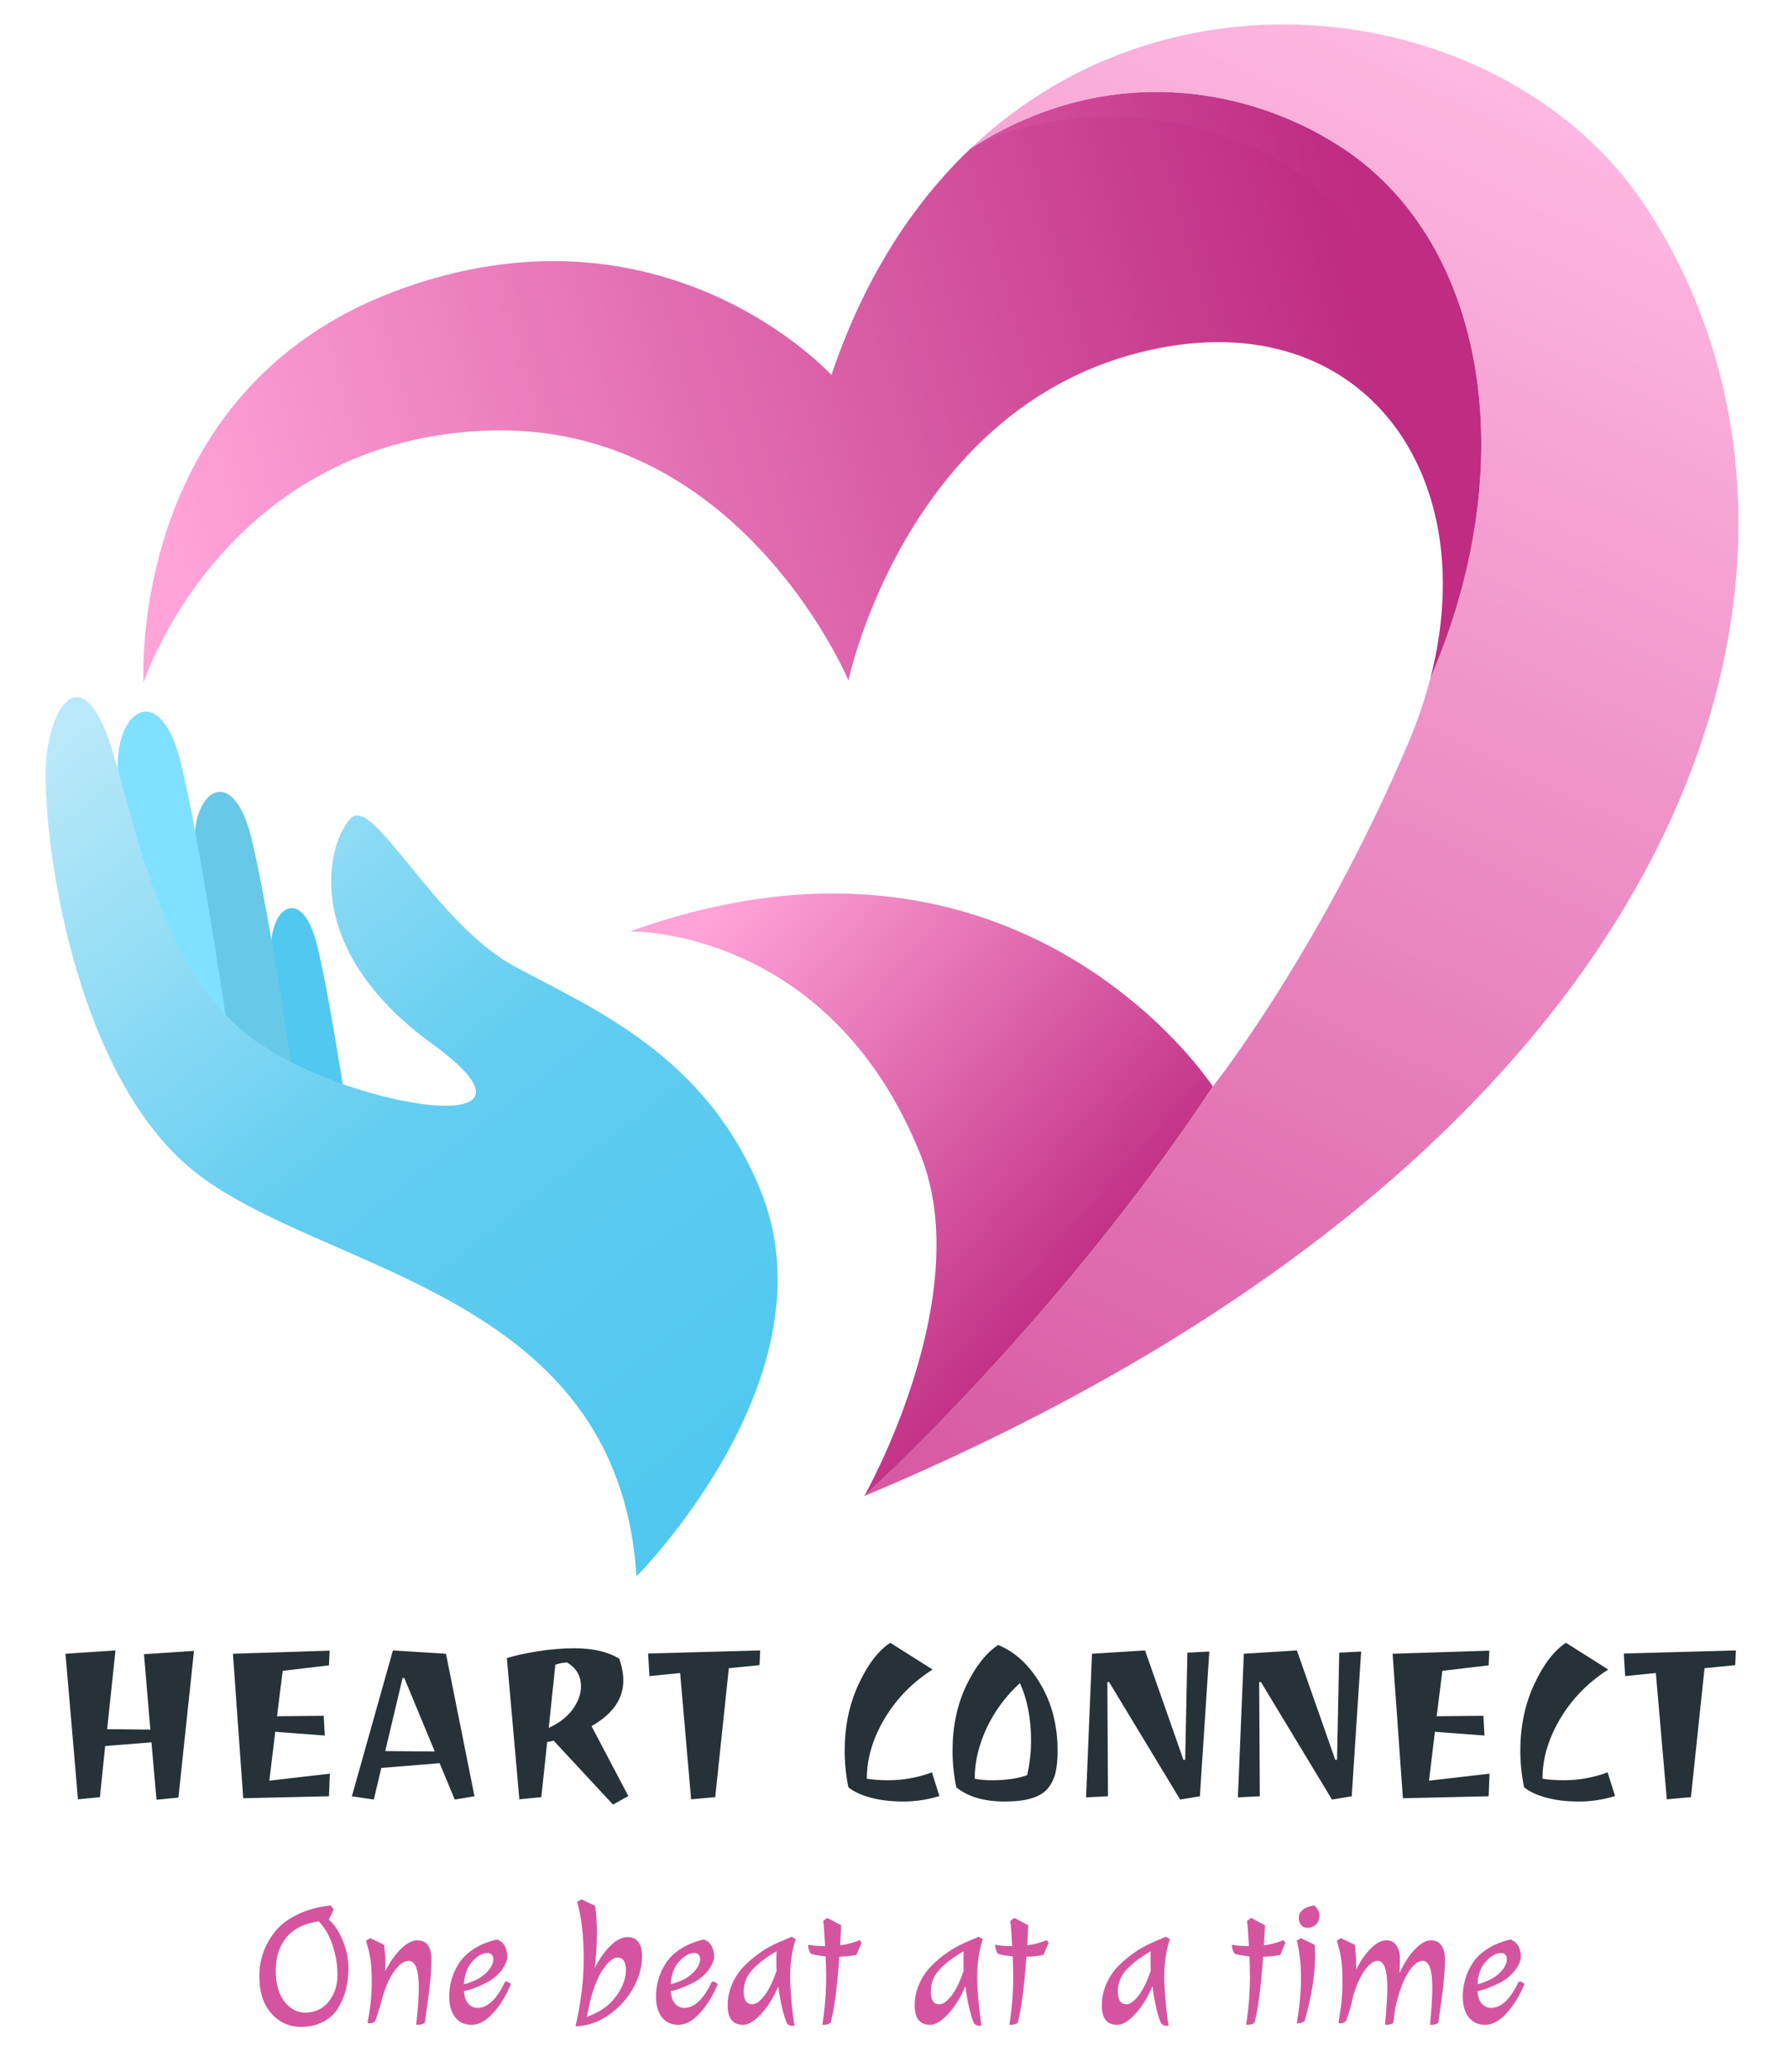 <svg width="366" height="424" viewBox="0 0 366 424" fill="none" xmlns="http://www.w3.org/2000/svg">
<path d="M275.433 30.815C257.518 18.596 227.77 11.607 198.573 30.379C186.735 41.646 176.78 56.92 170.092 76.736C170.092 76.736 135.768 38.979 80.849 59.574C25.93 80.169 29.362 139.665 29.362 139.665C29.362 139.665 45.158 91.216 98.011 88.178C150.972 85.135 173.578 139.23 173.578 139.23C173.578 139.23 185.086 84.393 233.021 72.159C277.22 60.88 303.819 95.586 292.636 138.793C311.638 94.756 303.898 50.23 275.433 30.815Z" fill="url(#paint0_linear_78_579)"/>
<path d="M248.123 222.334C248.123 222.334 208.817 161.827 128.903 190.579C128.903 190.579 169.742 189.721 188.345 236.346C199.918 265.348 176.814 306.127 176.814 306.127C176.814 306.127 216.234 270.539 248.123 222.334Z" fill="url(#paint1_linear_78_579)"/>
<path d="M335.994 41.268C308.963 1.422 241.414 -10.394 198.573 30.379C227.769 11.606 257.518 18.596 275.433 30.815C303.898 50.23 311.638 94.755 292.636 138.792C291.524 143.083 290.047 147.457 288.17 151.88C269.905 194.935 248.123 222.334 248.123 222.334C216.234 270.539 176.814 306.127 176.814 306.127C353.433 231.986 382.356 109.608 335.994 41.268Z" fill="url(#paint2_linear_78_579)"/>
<path opacity="0.29" d="M287.705 90.758C287.705 90.758 287.7 90.769 287.698 90.774C295.253 103.229 297.444 120.219 292.635 138.794C311.639 94.757 303.898 50.231 275.433 30.816C257.518 18.597 227.77 11.608 198.573 30.38C222.166 16.659 291.494 20.02 287.705 90.758Z" fill="url(#paint3_linear_78_579)"/>
<path opacity="0.29" d="M233.843 206.715C225.258 243.862 194.081 289.038 176.815 306.127C176.815 306.127 216.234 270.539 248.124 222.334C248.124 222.334 243.378 215.036 233.843 206.715Z" fill="url(#paint4_linear_78_579)"/>
<path d="M55.491 194.397C55.139 185.557 61.91 180.848 64.979 193.813C68.049 206.779 72.243 235.727 72.243 235.727C72.243 235.727 55.998 232.868 56.173 231.713C56.348 230.558 55.491 194.397 55.491 194.397Z" fill="#50C8EF"/>
<path d="M39.827 172.641C39.392 161.725 47.754 155.909 51.546 171.921C55.337 187.934 60.517 223.687 60.517 223.687C60.517 223.687 40.453 220.156 40.67 218.729C40.886 217.304 39.827 172.641 39.827 172.641Z" fill="#67C8E7"/>
<path d="M24.097 157.389C23.614 145.252 32.911 138.785 37.127 156.588C41.342 174.391 47.1 214.139 47.1 214.139C47.1 214.139 20.407 186.6 20.649 185.014C20.888 183.429 24.097 157.389 24.097 157.389Z" fill="#80E0FF"/>
<path d="M130.214 322.553C126.484 263.99 65.911 260.522 39.811 239.751C13.711 218.98 7.978 165.971 9.591 154.068C11.203 142.165 17.519 136.301 22.768 152.914C28.016 169.526 32.914 199.447 52.714 213.267C72.514 227.087 116.031 233.619 88.484 213.649C60.937 193.679 67.191 171.97 71.817 167.392C76.443 162.813 88.976 188.946 105.302 197.76C121.629 206.573 144.204 215.9 155.503 243.338C171.228 281.524 130.214 322.553 130.214 322.553Z" fill="url(#paint5_linear_78_579)"/>
<path d="M32.016 368.27L30.984 356.516L21.517 357.279L20.441 367.732L15.954 368.181L13.397 338.39L23.626 337.717L21.921 353.824L30.759 353.914L29.458 338.48L39.688 337.807L36.502 367.822L32.016 368.27ZM67.304 367.553L49.762 367.956L47.653 338.39L67.439 337.762L67.304 340.768L57.838 341.89L56.671 351.177L66.227 351.087L66.452 355.125L56.312 354.362L55.101 364.367L67.484 362.931L67.304 367.553ZM71.991 367.553L80.381 337.717L91.238 338.39L97.071 367.553L93.033 368.226L89.937 360.778L78.003 361.765L76.478 368.226L71.991 367.553ZM82.355 343.37L78.811 358.31L88.95 358.4L82.714 343.37H82.355ZM113.252 356.157C112.714 356.336 112.28 356.426 111.951 356.426L110.74 367.732L106.253 368.181L103.696 339.288C105.281 338.779 107.375 338.316 109.977 337.897C112.609 337.478 115.121 337.269 117.514 337.269C121.343 337.269 124.408 337.987 126.711 339.422C127.25 341.037 127.519 342.518 127.519 343.864C127.519 347.633 125.351 350.743 121.014 353.196L128.551 367.508L125.41 369.257L113.252 356.157ZM118.86 345.075C118.86 342.952 117.918 341.322 116.034 340.185C115.316 340.185 114.508 340.335 113.611 340.634L112.265 353.555C114.329 352.628 115.944 351.386 117.11 349.831C118.277 348.246 118.86 346.661 118.86 345.075ZM132.595 338.346L155.521 337.717L155.387 340.723L149.106 341.352L146.324 367.732L141.389 368.181L139.146 342.339L132.865 342.967L132.595 338.346ZM181.642 364.277C184.783 364.277 187.788 363.739 190.66 362.662L192.185 367.508C189.763 368.255 187.295 368.629 184.783 368.629C182.27 368.629 180.027 368.36 178.053 367.822C176.109 367.283 174.613 366.58 173.566 365.713C173.058 363.201 172.804 360.718 172.804 358.266C172.804 353.271 173.746 348.739 175.63 344.672C177.514 340.604 179.683 337.762 182.136 336.147L190.794 341.621C186.667 344.253 183.392 347.603 180.969 351.67C178.546 355.738 177.335 359.836 177.335 363.963C178.621 364.173 180.057 364.277 181.642 364.277ZM216.365 358.266C216.365 360.09 216.216 361.615 215.917 362.842C215.617 364.038 215.079 365.1 214.301 366.027C212.806 367.762 209.905 368.629 205.598 368.629C201.321 368.629 198.001 367.657 195.638 365.713C195.129 363.201 194.875 360.718 194.875 358.266C194.875 353.301 195.802 348.859 197.657 344.941C199.541 341.023 201.724 338.241 204.207 336.596C207.706 338.032 210.608 340.723 212.911 344.672C215.214 348.59 216.365 353.121 216.365 358.266ZM210.937 356.247C210.937 351.641 210.174 347.692 208.648 344.402C205.747 347.064 203.474 350.145 201.829 353.644C200.214 357.144 199.406 360.584 199.406 363.963C200.423 364.173 201.635 364.277 203.04 364.277C205.792 364.277 208.155 363.933 210.129 363.246C210.667 360.913 210.937 358.58 210.937 356.247ZM247.406 337.942L245.476 367.553L241.439 368.226L226.902 344.178H226.544L226.678 367.553L222.192 367.777L223.403 338.39L234.26 337.717L242.112 360.105H242.471L242.919 338.166L247.406 337.942ZM278.469 337.942L276.54 367.553L272.502 368.226L257.966 344.178H257.607L257.742 367.553L253.255 367.777L254.467 338.39L265.324 337.717L273.175 360.105H273.534L273.983 338.166L278.469 337.942ZM304.553 367.553L287.011 367.956L284.902 338.39L304.687 337.762L304.553 340.768L295.086 341.89L293.92 351.177L303.476 351.087L303.7 355.125L293.561 354.362L292.35 364.367L304.732 362.931L304.553 367.553ZM319.873 364.277C323.013 364.277 326.019 363.739 328.891 362.662L330.416 367.508C327.993 368.255 325.526 368.629 323.013 368.629C320.501 368.629 318.258 368.36 316.284 367.822C314.339 367.283 312.844 366.58 311.797 365.713C311.289 363.201 311.034 360.718 311.034 358.266C311.034 353.271 311.977 348.739 313.861 344.672C315.745 340.604 317.914 337.762 320.366 336.147L329.025 341.621C324.898 344.253 321.622 347.603 319.2 351.67C316.777 355.738 315.566 359.836 315.566 363.963C316.852 364.173 318.288 364.277 319.873 364.277ZM332.208 338.346L355.134 337.717L355 340.723L348.719 341.352L345.937 367.732L341.002 368.181L338.759 342.339L332.478 342.967L332.208 338.346Z" fill="#263238"/>
<path d="M67.68 389.893L68.275 390.768L67.26 392.798C68.427 393.801 69.383 395.236 70.13 397.103C70.9 398.969 71.285 400.789 71.285 402.563C71.285 404.336 71.098 405.899 70.725 407.253C70.375 408.583 69.838 409.831 69.115 410.998C68.392 412.141 67.377 413.051 66.07 413.728C64.787 414.404 63.293 414.743 61.59 414.743C59.163 414.743 57.133 413.821 55.5 411.978C53.867 410.134 53.05 407.591 53.05 404.348C53.05 401.081 54.077 398.106 56.13 395.423C57.203 393.999 58.732 392.798 60.715 391.818C62.698 390.814 65.02 390.173 67.68 389.893ZM62.465 411.838C64.588 411.768 66.21 410.974 67.33 409.458C68.473 407.941 69.045 406.168 69.045 404.138C69.045 402.084 68.707 400.043 68.03 398.013C67.353 395.983 66.408 394.361 65.195 393.148C62.232 393.568 60.027 394.676 58.58 396.473C57.133 398.246 56.41 400.486 56.41 403.193C56.41 405.876 56.993 407.988 58.16 409.528C59.35 411.068 60.785 411.838 62.465 411.838ZM75.207 413.868C75.767 410.928 76.047 408.256 76.047 405.853C76.047 403.449 75.954 401.758 75.767 400.778C75.604 399.774 75.417 398.934 75.207 398.258C75.02 397.581 74.915 397.196 74.892 397.103L75.732 396.578L78.567 397.943C78.754 399.296 78.847 400.428 78.847 401.338C78.847 402.248 78.835 402.913 78.812 403.333C79.792 401.419 80.877 399.891 82.067 398.748C83.257 397.604 84.354 397.033 85.357 397.033C87.294 397.033 88.262 398.351 88.262 400.988C88.262 403.041 88.064 405.503 87.667 408.373C87.27 411.219 87.025 413.039 86.932 413.833C86.652 414.159 86.139 414.323 85.392 414.323C85.229 414.323 85.147 414.288 85.147 414.218C85.497 411.231 85.672 408.734 85.672 406.728C85.672 403.064 84.984 401.233 83.607 401.233C82.557 401.233 81.472 402.084 80.352 403.788C79.255 405.491 78.357 407.894 77.657 410.998H77.587C77.26 412.118 76.992 412.958 76.782 413.518C76.455 413.844 76.105 414.008 75.732 414.008C75.382 414.008 75.207 413.961 75.207 413.868ZM103.804 400.673C103.547 401.746 103.034 402.714 102.264 403.578C101.494 404.441 100.619 405.129 99.639 405.643C97.842 406.576 96.267 407.171 94.914 407.428C95.007 408.594 95.31 409.458 95.824 410.018C96.337 410.578 96.955 410.858 97.679 410.858C99.732 410.858 101.587 409.131 103.244 405.678C103.267 405.538 103.384 405.468 103.594 405.468C103.804 405.468 104.119 405.631 104.539 405.958C103.535 408.384 102.299 410.391 100.829 411.978C99.382 413.541 97.935 414.323 96.489 414.323C95.042 414.323 93.91 413.798 93.094 412.748C92.3 411.698 91.904 410.286 91.904 408.513C91.904 406.063 92.569 403.799 93.899 401.723C94.622 400.603 95.637 399.623 96.944 398.783C98.274 397.919 99.849 397.278 101.669 396.858C103.092 397.348 103.804 398.619 103.804 400.673ZM99.709 399.623C98.729 399.623 97.714 400.194 96.664 401.338C95.614 402.458 95.03 404.021 94.914 406.028C96.85 405.514 98.332 404.768 99.359 403.788C100.409 402.784 100.934 401.804 100.934 400.848C100.934 400.498 100.829 400.206 100.619 399.973C100.409 399.739 100.105 399.623 99.709 399.623ZM118.925 388.633L121.76 389.963C121.994 391.619 122.11 393.498 122.11 395.598C122.11 397.698 121.97 400.066 121.69 402.703C122.647 400.789 123.72 399.261 124.91 398.118C126.124 396.951 127.267 396.368 128.34 396.368C130.347 396.368 131.35 397.686 131.35 400.323C131.35 402.423 130.767 404.546 129.6 406.693C128.457 408.816 126.859 410.624 124.805 412.118C122.775 413.611 120.605 414.439 118.295 414.603C118.249 414.626 118.144 414.638 117.98 414.638C117.84 414.638 117.77 414.579 117.77 414.463C118.867 409.796 119.415 405.211 119.415 400.708C119.415 396.204 118.972 392.366 118.085 389.193L118.925 388.633ZM120.675 409.738L120.045 412.678C122.659 411.791 124.642 410.414 125.995 408.548C127.372 406.658 128.06 404.861 128.06 403.158C128.06 401.431 127.489 400.568 126.345 400.568C125.435 400.568 124.432 401.384 123.335 403.018C122.262 404.628 121.375 406.868 120.675 409.738ZM146.108 400.673C145.852 401.746 145.338 402.714 144.568 403.578C143.798 404.441 142.923 405.129 141.943 405.643C140.147 406.576 138.572 407.171 137.218 407.428C137.312 408.594 137.615 409.458 138.128 410.018C138.642 410.578 139.26 410.858 139.983 410.858C142.037 410.858 143.892 409.131 145.548 405.678C145.572 405.538 145.688 405.468 145.898 405.468C146.108 405.468 146.423 405.631 146.843 405.958C145.84 408.384 144.603 410.391 143.133 411.978C141.687 413.541 140.24 414.323 138.793 414.323C137.347 414.323 136.215 413.798 135.398 412.748C134.605 411.698 134.208 410.286 134.208 408.513C134.208 406.063 134.873 403.799 136.203 401.723C136.927 400.603 137.942 399.623 139.248 398.783C140.578 397.919 142.153 397.278 143.973 396.858C145.397 397.348 146.108 398.619 146.108 400.673ZM142.013 399.623C141.033 399.623 140.018 400.194 138.968 401.338C137.918 402.458 137.335 404.021 137.218 406.028C139.155 405.514 140.637 404.768 141.663 403.788C142.713 402.784 143.238 401.804 143.238 400.848C143.238 400.498 143.133 400.206 142.923 399.973C142.713 399.739 142.41 399.623 142.013 399.623ZM159.121 397.523L161.956 396.298L162.796 396.788C162.026 399.051 161.641 401.664 161.641 404.628C161.641 405.888 161.746 407.638 161.956 409.878C162.166 412.118 162.364 413.634 162.551 414.428C162.551 414.498 162.376 414.533 162.026 414.533C161.676 414.533 161.337 414.369 161.011 414.043C160.264 412.316 159.669 409.773 159.226 406.413C158.246 408.746 157.067 410.648 155.691 412.118C154.337 413.588 153.112 414.323 152.016 414.323C149.916 414.323 148.866 413.004 148.866 410.368C148.866 408.851 149.169 407.393 149.776 405.993C150.382 404.593 151.199 403.368 152.226 402.318C154.279 400.241 156.577 398.643 159.121 397.523ZM153.906 410.123C154.652 410.123 155.481 409.528 156.391 408.338C157.324 407.124 158.152 405.421 158.876 403.228C158.852 402.901 158.841 402.271 158.841 401.338C158.841 400.404 158.852 399.716 158.876 399.273C156.869 400.416 155.247 401.641 154.011 402.948C152.774 404.231 152.156 405.748 152.156 407.498C152.156 409.248 152.739 410.123 153.906 410.123ZM176.261 397.558L175.211 400.008C174.068 400.241 172.901 400.369 171.711 400.393C171.268 406.599 170.685 411.079 169.961 413.833C169.681 414.159 169.191 414.323 168.491 414.323C168.328 414.323 168.246 414.288 168.246 414.218C168.76 410.904 169.016 407.684 169.016 404.558C169.016 403.414 168.981 402.003 168.911 400.323C167.675 400.183 166.706 400.019 166.006 399.833C165.866 399.763 165.715 399.529 165.551 399.133C165.411 398.713 165.33 398.386 165.306 398.153L165.446 397.943C166.356 398.129 167.476 398.223 168.806 398.223C168.666 395.656 168.538 393.929 168.421 393.043L169.261 392.448L172.096 393.953L171.886 398.048C173.123 397.908 174.465 397.558 175.911 396.998L176.261 397.558ZM197.392 397.523L200.227 396.298L201.067 396.788C200.297 399.051 199.912 401.664 199.912 404.628C199.912 405.888 200.017 407.638 200.227 409.878C200.437 412.118 200.636 413.634 200.822 414.428C200.822 414.498 200.647 414.533 200.297 414.533C199.947 414.533 199.609 414.369 199.282 414.043C198.536 412.316 197.941 409.773 197.497 406.413C196.517 408.746 195.339 410.648 193.962 412.118C192.609 413.588 191.384 414.323 190.287 414.323C188.187 414.323 187.137 413.004 187.137 410.368C187.137 408.851 187.441 407.393 188.047 405.993C188.654 404.593 189.471 403.368 190.497 402.318C192.551 400.241 194.849 398.643 197.392 397.523ZM192.177 410.123C192.924 410.123 193.752 409.528 194.662 408.338C195.596 407.124 196.424 405.421 197.147 403.228C197.124 402.901 197.112 402.271 197.112 401.338C197.112 400.404 197.124 399.716 197.147 399.273C195.141 400.416 193.519 401.641 192.282 402.948C191.046 404.231 190.427 405.748 190.427 407.498C190.427 409.248 191.011 410.123 192.177 410.123ZM214.533 397.558L213.483 400.008C212.34 400.241 211.173 400.369 209.983 400.393C209.54 406.599 208.956 411.079 208.233 413.833C207.953 414.159 207.463 414.323 206.763 414.323C206.6 414.323 206.518 414.288 206.518 414.218C207.031 410.904 207.288 407.684 207.288 404.558C207.288 403.414 207.253 402.003 207.183 400.323C205.946 400.183 204.978 400.019 204.278 399.833C204.138 399.763 203.986 399.529 203.823 399.133C203.683 398.713 203.601 398.386 203.578 398.153L203.718 397.943C204.628 398.129 205.748 398.223 207.078 398.223C206.938 395.656 206.81 393.929 206.693 393.043L207.533 392.448L210.368 393.953L210.158 398.048C211.395 397.908 212.736 397.558 214.183 396.998L214.533 397.558ZM235.664 397.523L238.499 396.298L239.339 396.788C238.569 399.051 238.184 401.664 238.184 404.628C238.184 405.888 238.289 407.638 238.499 409.878C238.709 412.118 238.907 413.634 239.094 414.428C239.094 414.498 238.919 414.533 238.569 414.533C238.219 414.533 237.881 414.369 237.554 414.043C236.807 412.316 236.212 409.773 235.769 406.413C234.789 408.746 233.611 410.648 232.234 412.118C230.881 413.588 229.656 414.323 228.559 414.323C226.459 414.323 225.409 413.004 225.409 410.368C225.409 408.851 225.712 407.393 226.319 405.993C226.926 404.593 227.742 403.368 228.769 402.318C230.822 400.241 233.121 398.643 235.664 397.523ZM230.449 410.123C231.196 410.123 232.024 409.528 232.934 408.338C233.867 407.124 234.696 405.421 235.419 403.228C235.396 402.901 235.384 402.271 235.384 401.338C235.384 400.404 235.396 399.716 235.419 399.273C233.412 400.416 231.791 401.641 230.554 402.948C229.317 404.231 228.699 405.748 228.699 407.498C228.699 409.248 229.282 410.123 230.449 410.123ZM262.964 397.558L261.914 400.008C260.771 400.241 259.604 400.369 258.414 400.393C257.971 406.599 257.387 411.079 256.664 413.833C256.384 414.159 255.894 414.323 255.194 414.323C255.031 414.323 254.949 414.288 254.949 414.218C255.462 410.904 255.719 407.684 255.719 404.558C255.719 403.414 255.684 402.003 255.614 400.323C254.377 400.183 253.409 400.019 252.709 399.833C252.569 399.763 252.417 399.529 252.254 399.133C252.114 398.713 252.032 398.386 252.009 398.153L252.149 397.943C253.059 398.129 254.179 398.223 255.509 398.223C255.369 395.656 255.241 393.929 255.124 393.043L255.964 392.448L258.799 393.953L258.589 398.048C259.826 397.908 261.167 397.558 262.614 396.998L262.964 397.558ZM268.966 397.943C269.012 398.643 269.036 399.366 269.036 400.113C269.036 404.173 268.324 408.641 266.901 413.518C266.574 413.844 266.131 414.008 265.571 414.008C265.454 414.008 265.372 413.996 265.326 413.973C265.302 413.949 265.302 413.914 265.326 413.868C265.886 410.531 266.166 407.463 266.166 404.663C266.166 401.863 265.874 399.343 265.291 397.103L266.131 396.578L268.966 397.943ZM267.531 394.478C266.947 394.478 266.492 394.279 266.166 393.883C265.862 393.486 265.711 392.984 265.711 392.378C265.711 391.771 265.979 391.246 266.516 390.803C267.052 390.336 267.834 390.033 268.861 389.893C269.561 390.476 269.911 391.176 269.911 391.993C269.911 392.786 269.666 393.404 269.176 393.848C268.686 394.268 268.137 394.478 267.531 394.478ZM273.811 413.868C274.371 410.928 274.651 408.256 274.651 405.853C274.651 403.449 274.558 401.758 274.371 400.778C274.208 399.774 274.021 398.934 273.811 398.258C273.625 397.581 273.52 397.196 273.496 397.103L274.336 396.578L277.171 397.943C277.358 399.553 277.451 400.766 277.451 401.583C277.451 402.376 277.451 402.854 277.451 403.018C278.361 401.198 279.365 399.751 280.461 398.678C281.581 397.581 282.62 397.033 283.576 397.033C284.533 397.033 285.245 397.394 285.711 398.118C286.178 398.818 286.411 399.704 286.411 400.778C286.411 401.851 286.376 402.843 286.306 403.753C287.216 401.746 288.266 400.124 289.456 398.888C290.646 397.651 291.731 397.033 292.711 397.033C293.715 397.033 294.45 397.394 294.916 398.118C295.383 398.818 295.616 399.716 295.616 400.813C295.616 401.886 295.57 403.018 295.476 404.208C295.383 405.374 295.278 406.378 295.161 407.218C295.068 408.034 294.916 409.166 294.706 410.613C294.52 412.036 294.38 413.109 294.286 413.833C294.006 414.159 293.505 414.323 292.781 414.323C292.641 414.323 292.571 414.288 292.571 414.218C292.875 410.881 293.026 408.384 293.026 406.728C293.026 403.064 292.373 401.233 291.066 401.233C290.063 401.233 289.036 402.084 287.986 403.788C286.96 405.491 286.108 407.894 285.431 410.998C285.338 411.628 285.221 412.573 285.081 413.833C284.801 414.159 284.288 414.323 283.541 414.323C283.425 414.323 283.366 414.288 283.366 414.218C283.67 410.881 283.821 408.384 283.821 406.728C283.821 403.064 283.168 401.233 281.861 401.233C281.021 401.233 280.146 401.863 279.236 403.123C278.326 404.359 277.521 406.144 276.821 408.478C276.518 410.088 276.04 411.768 275.386 413.518C275.06 413.844 274.71 414.008 274.336 414.008C273.986 414.008 273.811 413.961 273.811 413.868ZM311.158 400.673C310.901 401.746 310.388 402.714 309.618 403.578C308.848 404.441 307.973 405.129 306.993 405.643C305.196 406.576 303.621 407.171 302.268 407.428C302.361 408.594 302.665 409.458 303.178 410.018C303.691 410.578 304.31 410.858 305.033 410.858C307.086 410.858 308.941 409.131 310.598 405.678C310.621 405.538 310.738 405.468 310.948 405.468C311.158 405.468 311.473 405.631 311.893 405.958C310.89 408.384 309.653 410.391 308.183 411.978C306.736 413.541 305.29 414.323 303.843 414.323C302.396 414.323 301.265 413.798 300.448 412.748C299.655 411.698 299.258 410.286 299.258 408.513C299.258 406.063 299.923 403.799 301.253 401.723C301.976 400.603 302.991 399.623 304.298 398.783C305.628 397.919 307.203 397.278 309.023 396.858C310.446 397.348 311.158 398.619 311.158 400.673ZM307.063 399.623C306.083 399.623 305.068 400.194 304.018 401.338C302.968 402.458 302.385 404.021 302.268 406.028C304.205 405.514 305.686 404.768 306.713 403.788C307.763 402.784 308.288 401.804 308.288 400.848C308.288 400.498 308.183 400.206 307.973 399.973C307.763 399.739 307.46 399.623 307.063 399.623Z" fill="#D5549F"/>
<defs>
<linearGradient id="paint0_linear_78_579" x1="43.135" y1="139.443" x2="280.082" y2="72.697" gradientUnits="userSpaceOnUse">
<stop stop-color="#FFA3D8"/>
<stop offset="1" stop-color="#BF2C82"/>
</linearGradient>
<linearGradient id="paint1_linear_78_579" x1="137.388" y1="196.741" x2="219.708" y2="269.049" gradientUnits="userSpaceOnUse">
<stop stop-color="#FFA3D8"/>
<stop offset="0.662" stop-color="#D5549F"/>
<stop offset="1" stop-color="#BF2C82"/>
</linearGradient>
<linearGradient id="paint2_linear_78_579" x1="312.025" y1="10.758" x2="171.859" y2="306.663" gradientUnits="userSpaceOnUse">
<stop stop-color="#FFBAE2"/>
<stop offset="1" stop-color="#D657A1"/>
</linearGradient>
<linearGradient id="paint3_linear_78_579" x1="135.147" y1="104.593" x2="287.425" y2="73.445" gradientUnits="userSpaceOnUse">
<stop stop-color="#FFA3D8"/>
<stop offset="0.662" stop-color="#D5549F"/>
<stop offset="1" stop-color="#BF2C82"/>
</linearGradient>
<linearGradient id="paint4_linear_78_579" x1="137.388" y1="196.742" x2="219.707" y2="269.05" gradientUnits="userSpaceOnUse">
<stop stop-color="#FFA3D8"/>
<stop offset="0.662" stop-color="#D5549F"/>
<stop offset="1" stop-color="#BF2C82"/>
</linearGradient>
<linearGradient id="paint5_linear_78_579" x1="22.186" y1="143.945" x2="146.389" y2="302.834" gradientUnits="userSpaceOnUse">
<stop stop-color="#B9E9F9"/>
<stop offset="0.517" stop-color="#62CDF1"/>
<stop offset="1" stop-color="#50C8EF"/>
</linearGradient>
</defs>
</svg>
